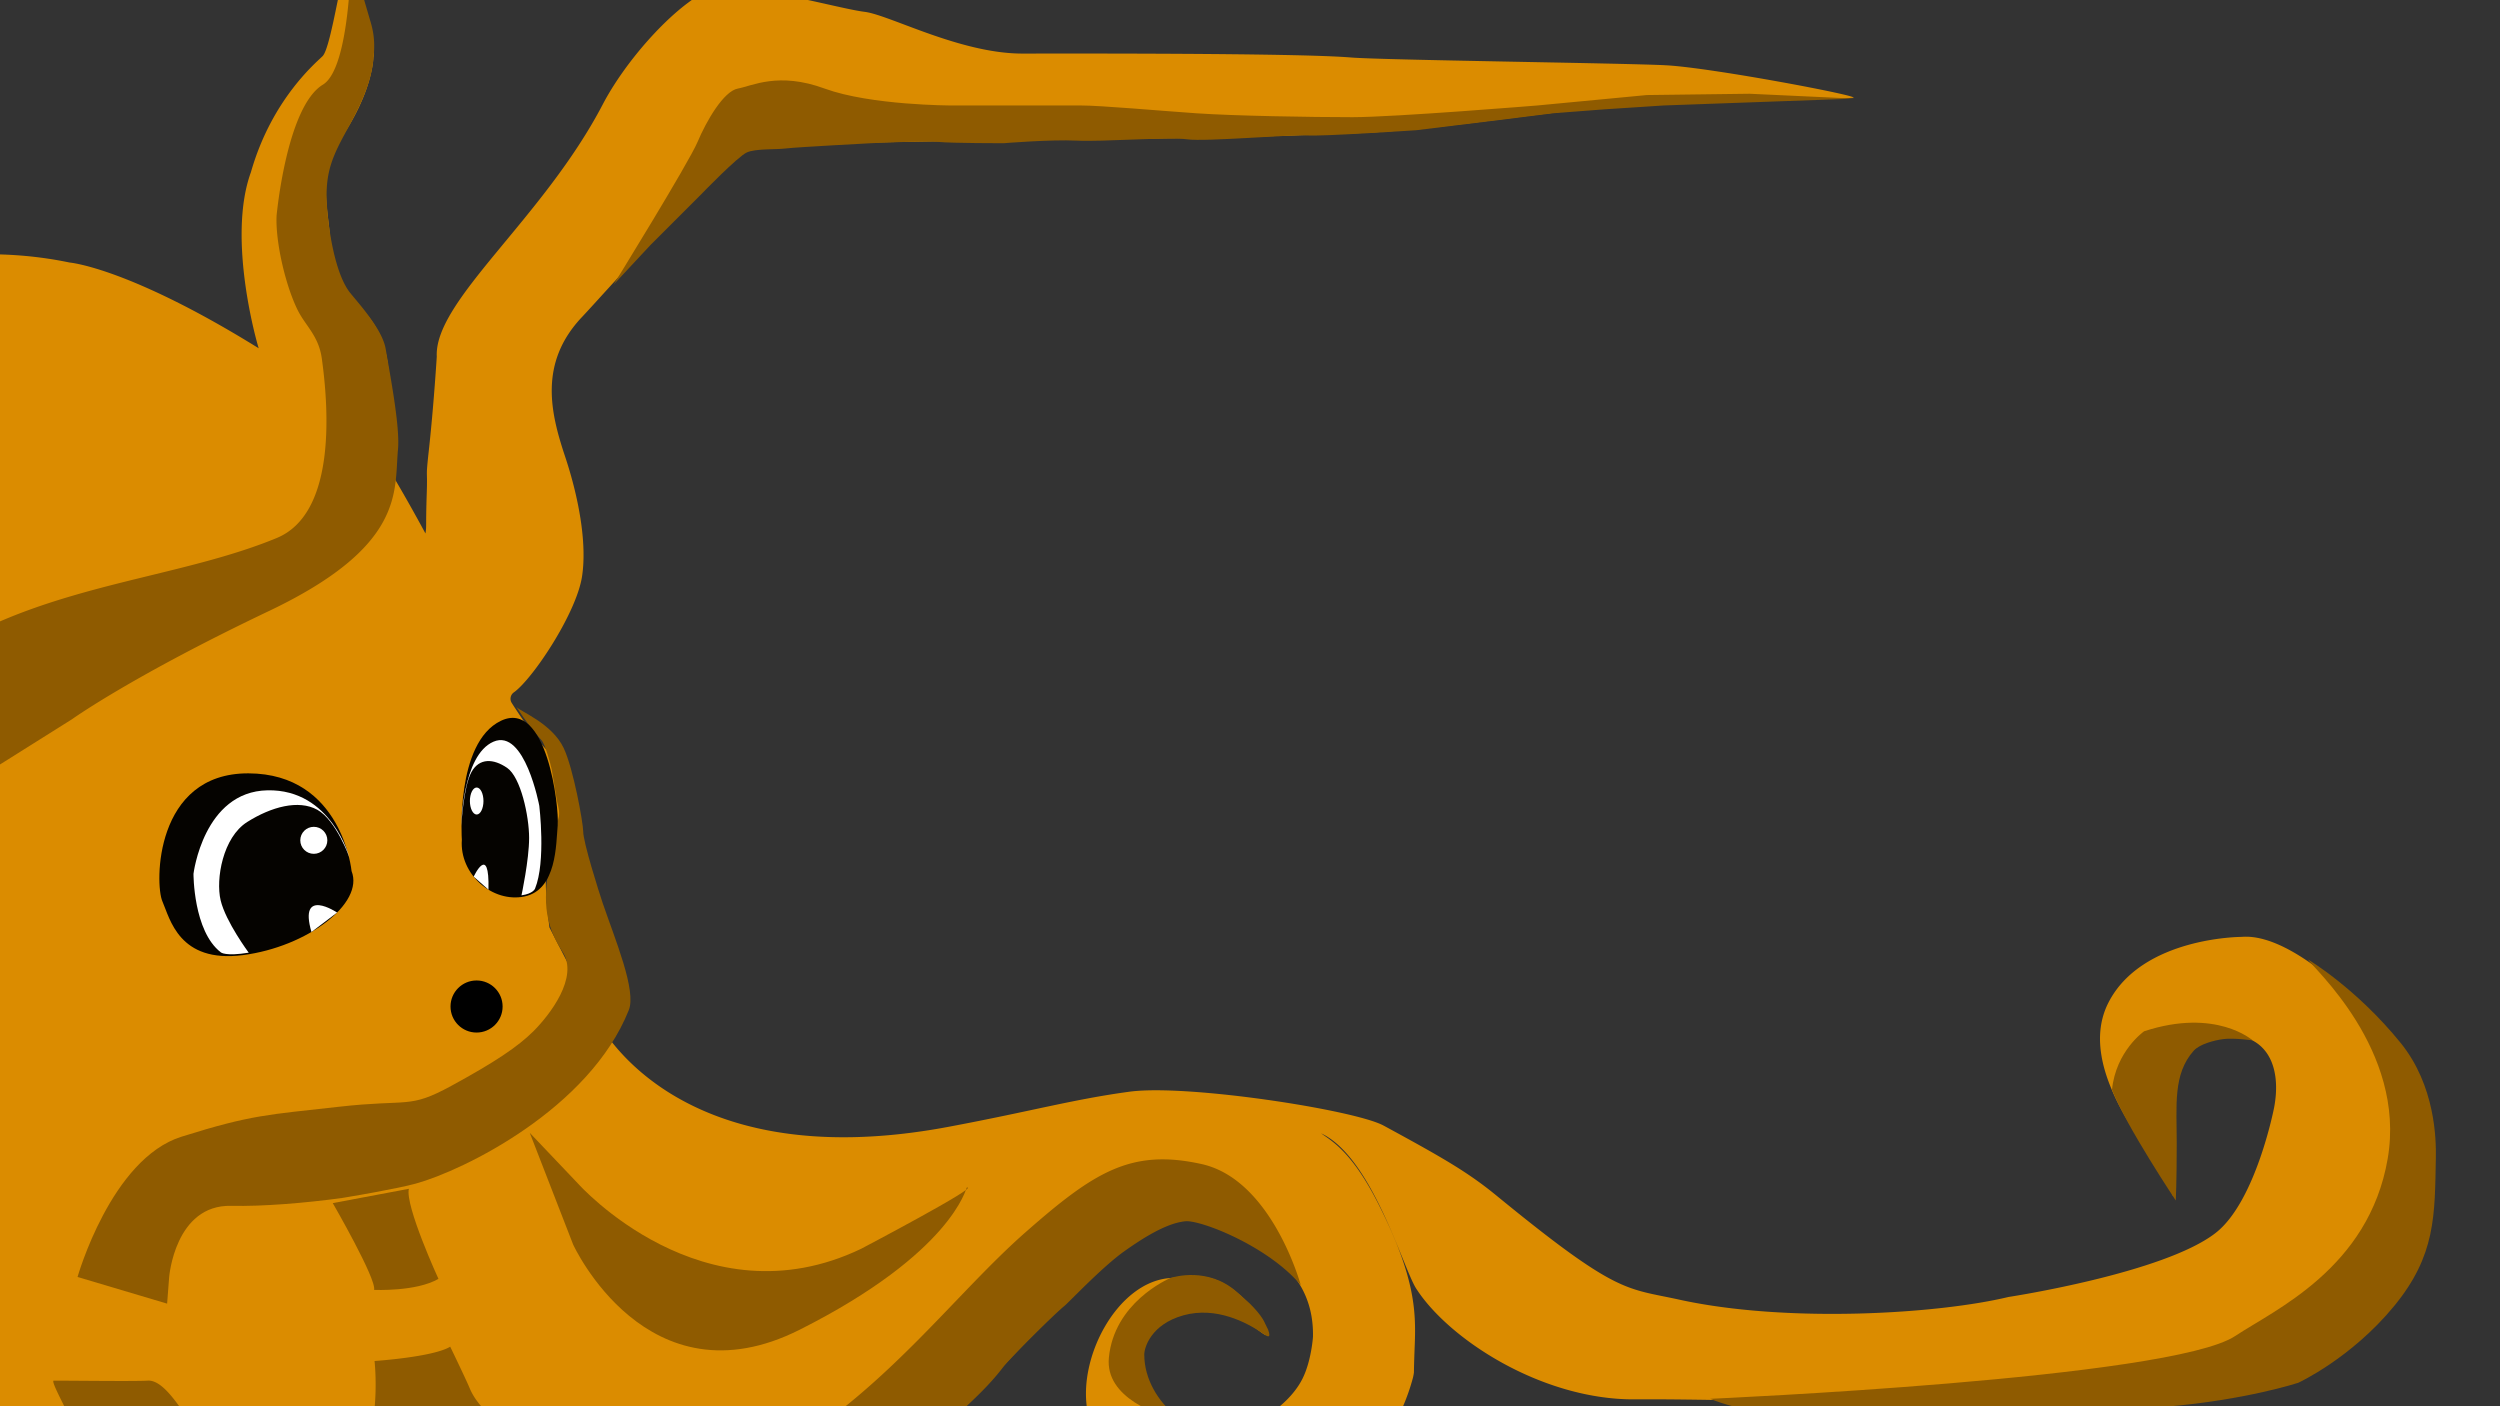 <svg id="background_artboard" data-name="background artboard" xmlns="http://www.w3.org/2000/svg" viewBox="0 0 1920 1080"><rect x="0" y="0" width="1920" height="1080" fill="#333333" stroke="none"/><defs><style>.cls-1{fill:#db8c00;}.cls-2{fill:#8f5b00;}.cls-3{fill:#050300;}.cls-4{fill:#fff;}</style></defs><path class="cls-1" d="M53.55,201.64s45.05,3.74,145.15,65.84c0,.61-25-83.13-6-135.21,16-56.09,50.12-84.21,55.05-89.15,7-7,15.85-75.07,21-78.12,0,0,21.52,70,18,79.13,0,0-.13,27.11-27,65.1-17,24-6,58.09-6,79.13,4,33,11,35,26,51.08,35.51,37.9,10.62,101.95,9,105.17h0c16,24,38,65.1,38,65.1,1-6,.11-4.72,1-31,.69-20.71-1-9.11,1.69-33.74,3.7-33.74,6-71.13,6-71.13-2-43.07,81.4-105.47,127.45-193.61,16.72-32,50-70.11,76.08-85.13,22.76-13.14,101.11,11,125.13,14,19.11,2.39,73.22,32.05,121.13,32.05,30,0,210.24-.5,252.26,3,24,2,212.59,4.36,242.26,6,36,2,153.9,24.45,143.15,25-21.13,1.14,1.6-.83-154.17,5-70.25,2.64-151.23,18.91-223.23,22-183.72,8-433.45,3-471.49,14C555.6,121.6,465,224.41,447,243.44c-33.62,35.51-24,74.12-13,107.18,10.18,30.57,17,66.1,13,92.14-4.34,28.26-37.84,78.66-52.38,89a6,6,0,0,0-1.6,8.12c5.49,8.63,17.32,26.51,27,36.15,13,13,13.78,46.49,13.78,46.49S423.87,667,420.4,669.58s1.54,42.61,1.54,42.61l35,68.11s56.4,125.45,271.29,85.14c64.06-12,95.1-21,139.14-27s172.94,13.93,195.21,26c46.05,25,65.07,36,87.09,54.08,92.69,75.88,98.81,70.55,139.81,79.57,83.11,18.28,199,11,253-2,0,0,119.06-18.12,159-49.09,31-24,45-96.17,45-96.17,6-31.06-4.24-62.74-50-55.1-12,2-25,12-26,31-.89,17-6.52,104.47,0,90.16,3.94-8.62-81.7-88.1-51-147.26,26-50.09,102-50.09,102-50.09,47-4,116,79.14,116,79.14-8,2,30,5.79,30,108.2,0,35.06-12.64,96.07-93,149.26-56,37.07-385.55,17.58-518.69,18.58-71.36.54-143.15-46.07-168.18-85.13-10.15-15.85-34-101.16-73.07-119.19-1.47-.68-1.33-.93,0,0,9,6.3,24.57,15.1,45,56.09,27,54.08,28,80.12,27,106.17-.58,15.08-.63,19.65-.63,21.29a34,34,0,0,1-1,5c-3.24,12-19.55,66.87-70.44,87.17-57.06,22.75-97,9.73-107.08,5.73s-64.1-26.22-72.11-67.7,23-99.57,63.07-102.58c15.79-1.18,27.62-3.37,41,4,20,11,31.31,30.44,33,36.06,4,13-13-12.38-36-14-4.73-.34-34.37-6.46-51.06,13-24,28,12,73.11,35,75.12,25.64,2.23,55.63-10.57,59.06-13,1.82-1.3,14.22-10.39,21-24s8-31.87,8-32c1-42.07-28-59.1-28-59.1s-43-32.05-71.07-30.05S838.2,980.37,820.77,997s-132.55,140.84-153.58,147.86-39,32-103.1,38.06-123.13-2-155.17-18-49.05-25-63.06-36.06c0,0-54.06,39.06-97.1,48.08s-61.83,10-83.47,8-54.71-33-54.71-33l-34,11s-25,17-59.07,16-72.07-21-72.07-21-10,21-64.07,17c0,0-14.16,21-37.11,20s-38-7-38-7-23,12-43-4-30.47-32-30.47-32-35.6-10-42.61-39.07,0-45.15,0-45.15-17.45-33,.29-77.56,22.74-63.58,60.78-71.6c0,0,7-22-4-27s-49-49.08-49-65.1V783.31s-22-85.14-10-138.22,38-110.18,38-110.18-46-212.34,70.07-261.42c0,0-19-50.08-92.09-54.08,0,0,69.07-43.07,142.14,9C-153.67,228.42-60.57,177.87,53.55,201.64Z"/><g id="shadow"><path class="cls-2" d="M1313.4,1074.28s353.95-15.37,403.33-48.28c30.06-20,102.46-51.86,117-136s-59-148-61-153c0,0,37,22,71,64,26.55,32.79,27.27,74,27,88-.86,44.52.06,74.94-32,114-33.14,40.38-73.73,59-73.73,59s-39.9,13.13-100.93,18.29C1625.59,1083.54,1396.56,1108.33,1313.4,1074.28Z"/><path class="cls-2" d="M1730,799s-28-25.15-83.27-7c0,0-21.72,15-24.73,45,11,28,49,85,49,85s.73-13.76.73-44c0-29-3-53,13-71,4.61-5.18,16-8.12,23-9C1715.73,797,1730,799,1730,799Z"/><path class="cls-2" d="M999,987s-22-81-76.16-93-82.51,6-135.44,52.55-104,116.72-182.17,164.8-160.31,13-160.31,13-69.35-22.71-84.16-58.1c-3.12-7.47-15-32-15-32-13,8-58.11,11-58.11,11s6,52.08-14,83.13c-11.58,17.94-24.5,23.18-33.34,24.4-5.45.75-36.11-10.51-40.81-13.38l-29-23c-2.63-.7-15.6-12.23-17-14-11.52-14.32-26.07-43-40.07-42.07-9.14.61-58.11,0-72.14,0-2.55,0,8.82,20.3,10,24,1.84,5.74,37.37,47.53,33.31,51.53-10.65,10.51-20.83,18.48-30.31,16.58l-52.1-30.05S-41,1077.29-97.12,1019.2c-7.66-7.94-57.11-9-67.12-8-13.64,1.37-30.49,8.2-30.06,9l41.08,59.09,17,26h0a14.64,14.64,0,0,0-8.77,20.12l-15.26,4.94c-7,3-30.07,6-44.1-1l-52.1-33.06c-20.45-8.17-27.66-47.82-28-68.42,0-1.18-4-19.72-6-27.73l-5.74-25.44c-.5-2.19-2.27-11.62-4.28-6.61l-13,35a209.43,209.43,0,0,0-4,28.05l1,12,2,11c1,5,5,14,5,14l-2,6c-1.65,5-1,19-.5,22.77a101.72,101.72,0,0,0,2.51,16.29c.19.77,1.31,4,1.87,5.63.09.25,0,.17.13.38l2,4a62.85,62.85,0,0,0,4,6l3,4a34.4,34.4,0,0,0,6,5.06l5,4c.48.33,9.47,5.81,10,6,3.66,1.31,10.89,4,11,4l7,10,24.05,23,12,6,9,1c2.89-.23,10.59,1.21,21-4a155.05,155.05,0,0,0,25.05,6,91.19,91.19,0,0,0,24,0l10-4c.54-.31,10-6,16-15l8.87,1a9.48,9.48,0,0,0,4.06-.91c7.37-3.5,28.15,6.92,51.2-17.12,0,0,47.09,19,63.12,20,10.61.67,36.11.14,45.08-4,13-6,58.12-21,58.12-21,32.06,27,39,46.19,116.22,29,74.72-16.59,119.23-52.08,119.23-52.08s37,36.3,111.21,50.08c65.79,12.21,118.73,3.14,137.26-1,2.48-.56,34.09-12.37,50.1-23,5.57-3.71,37.07-15,69.13-50.08,16.91-18.49,38.16-33.92,55.11-56.09,5.57-7.29,39.77-41.23,47.09-47.08,3.23-2.58,29.06-30,46.09-42.07,11.23-7.92,31.45-21.73,47.09-23C922.84,937.07,974.27,957.35,999,987Z"/><path class="cls-2" d="M-248.41,919s-18-184.3,53.11-275.45S-71.11,507.72.55,477s148.81-37.74,211.93-63.78c44.26-18.26,40.74-94.13,34.68-137.85-2.45-17.63-12.56-25.06-18.65-37.43-9.25-18.8-17-52.08-16.1-72.17C212.41,165.77,220,82,248,65c21.2-12.87,21.59-99.5,21.59-99.5l15.26,52.17A61.93,61.93,0,0,1,287.36,37C286.84,52.93,284,68,268,97c-11.76,21.32-18.33,33.8-17,59,1,19,6.18,54.38,18,69,6.92,8.57,24.63,28,27.18,42.82,3.62,21.18,11.09,60.13,9.48,77.29-3,32.05,6,74.12-99.19,124.2S55.18,552.45,55.18,552.45L-50,618.55s-59.11,47.08-88.16,97.16-37.08,81.13-25.05,123.2A497.85,497.85,0,0,1-147.63,919S-192.3,900-248.41,919Z"/><path class="cls-2" d="M443.92,909s96.19,108.17,217.42,50.08c0,0,92.23-48.51,81.16-47.07-.49.06-11,50.08-128.25,109.17s-174.09-65.41-174.09-65.41L406.85,870Z"/><path class="cls-2" d="M287.29,990.63s32.39,1.52,49.43-8.49c0,0-25.73-56.12-22.72-69.14l-58.44,11S289.43,982.63,287.29,990.63Z"/><path class="cls-2" d="M59.55,980.72S85.23,890,139.34,873,205.79,856.14,260.23,850s53.44,1.9,86.51-16.13,51.09-30,63.12-42.07,35.16-41.43,22-61.1c-18-27-12-50.08-10-68.11L428.73,629c1.61-4.71.07-9.14-1-14l-4-24c-.89-4.06-5-19.48-7.86-22.53C406,557.84,395,540.6,396.73,543c2.38,3.21,27.15,12.45,36.17,31.48,7.51,15.85,15,57.74,15,64.1,0,8.31,12.07,46.42,15,55.09,9.49,27.83,26.05,67.11,20,82.14C452.68,851.57,356.07,898.88,319.34,909c-7.28,2-19.43,4.43-30.62,6.5-4.11.76-8.09,1.48-11.66,2.11-4.71.82-8.69,1.5-11.28,1.93l-3.21.54c-28.08,3.83-61,6.57-85,6-43.21-1-47.65,54.67-47.65,54.67l-1.57,20.45Z"/><path class="cls-2" d="M902.68,1087c2.16,1.73,8,5.71,5.32,5-19.53-5-59.27-18.59-56.39-49.18,3.95-42.08,44.53-60.14,47.45-61.39l.35-.12c2.32-.59,28.26-8.49,50.25,10.68,10.34,9,.3.23.43.37l9.82,8.81c10,10,11.31,14.6,11.89,15.74l2.06,4.13c3.09,8.17-1.58,4.76-3.77,3.24-12.33-8.55-36-21.16-61.28-14.1-25,7-30,24.94-30,30.05C878.76,1059.35,889.85,1076.72,902.68,1087Z"/><path id="overarm" class="cls-2" d="M471.28,218.51S529,125,535.73,109s20-39,31-41,31.08-13,66.54,0,97.46,13,97.46,13h99c16,0,60,4,89,6s88,3,120,3,142-9,142-9l60.82-5.79L1264.73,73l79-1,80.48,3.74L1277.73,81l-46,3-39,3-48,6-57,7s-75,5-84,4-78,5-92,3S847,109,827,108s-56.27,2-56.27,2-39.85,0-50-1c-9.73-1-52,1-52,1s-57,3-65,4-23,0-30,3-35,32-35,32l-39,39Z"/></g><g id="eyes"><g id="left_eye" data-name="left eye"><path class="cls-3" d="M270,669s-7.1-74.83-79.22-75.07-71.89,85-66.07,98.28,12.66,47.65,61.86,41.32S279.89,693.89,270,669Z"/><path class="cls-4" d="M268.43,658.68s-13.85-52.7-63-51.72-56.83,64.12-56.83,64.12-.22,44,21,60.33c0,0,3.42,3.18,21.41.25,0,0-17.66-23.8-21.56-40.2s1.74-48.4,20.36-60.14,39.44-17.34,53.86-9.43S268.43,658.68,268.43,658.68Z"/><ellipse class="cls-4" cx="241.01" cy="645.37" rx="10.39" ry="10.37"/><path class="cls-4" d="M239.2,715.78l19.7-14.94S229.05,680.86,239.2,715.78Z"/></g><g id="right_eye" data-name="right eye"><path class="cls-3" d="M354.7,644.89s-5.22-74.45,30-91.31S429.6,619.72,428.3,634s-.65,49.28-25.4,54.47S352.74,671.35,354.7,644.89Z"/><path class="cls-4" d="M354.25,634.45S354.9,580,379,569.61s35.18,49.28,35.18,49.28,5.21,42.79-3.26,63.54c0,0-1.3,3.89-10.42,5.19,0,0,5.86-27.23,5.86-44.09s-6.46-46.69-16.91-53.82-21.26-7.78-27.38,3.24S354.25,634.45,354.25,634.45Z"/><ellipse class="cls-4" cx="366.09" cy="615.18" rx="5.21" ry="10.37"/><path class="cls-4" d="M375.14,683.27l-11.34-10S376.05,647,375.14,683.27Z"/></g><circle id="mund" cx="366" cy="773" r="20"/></g></svg>